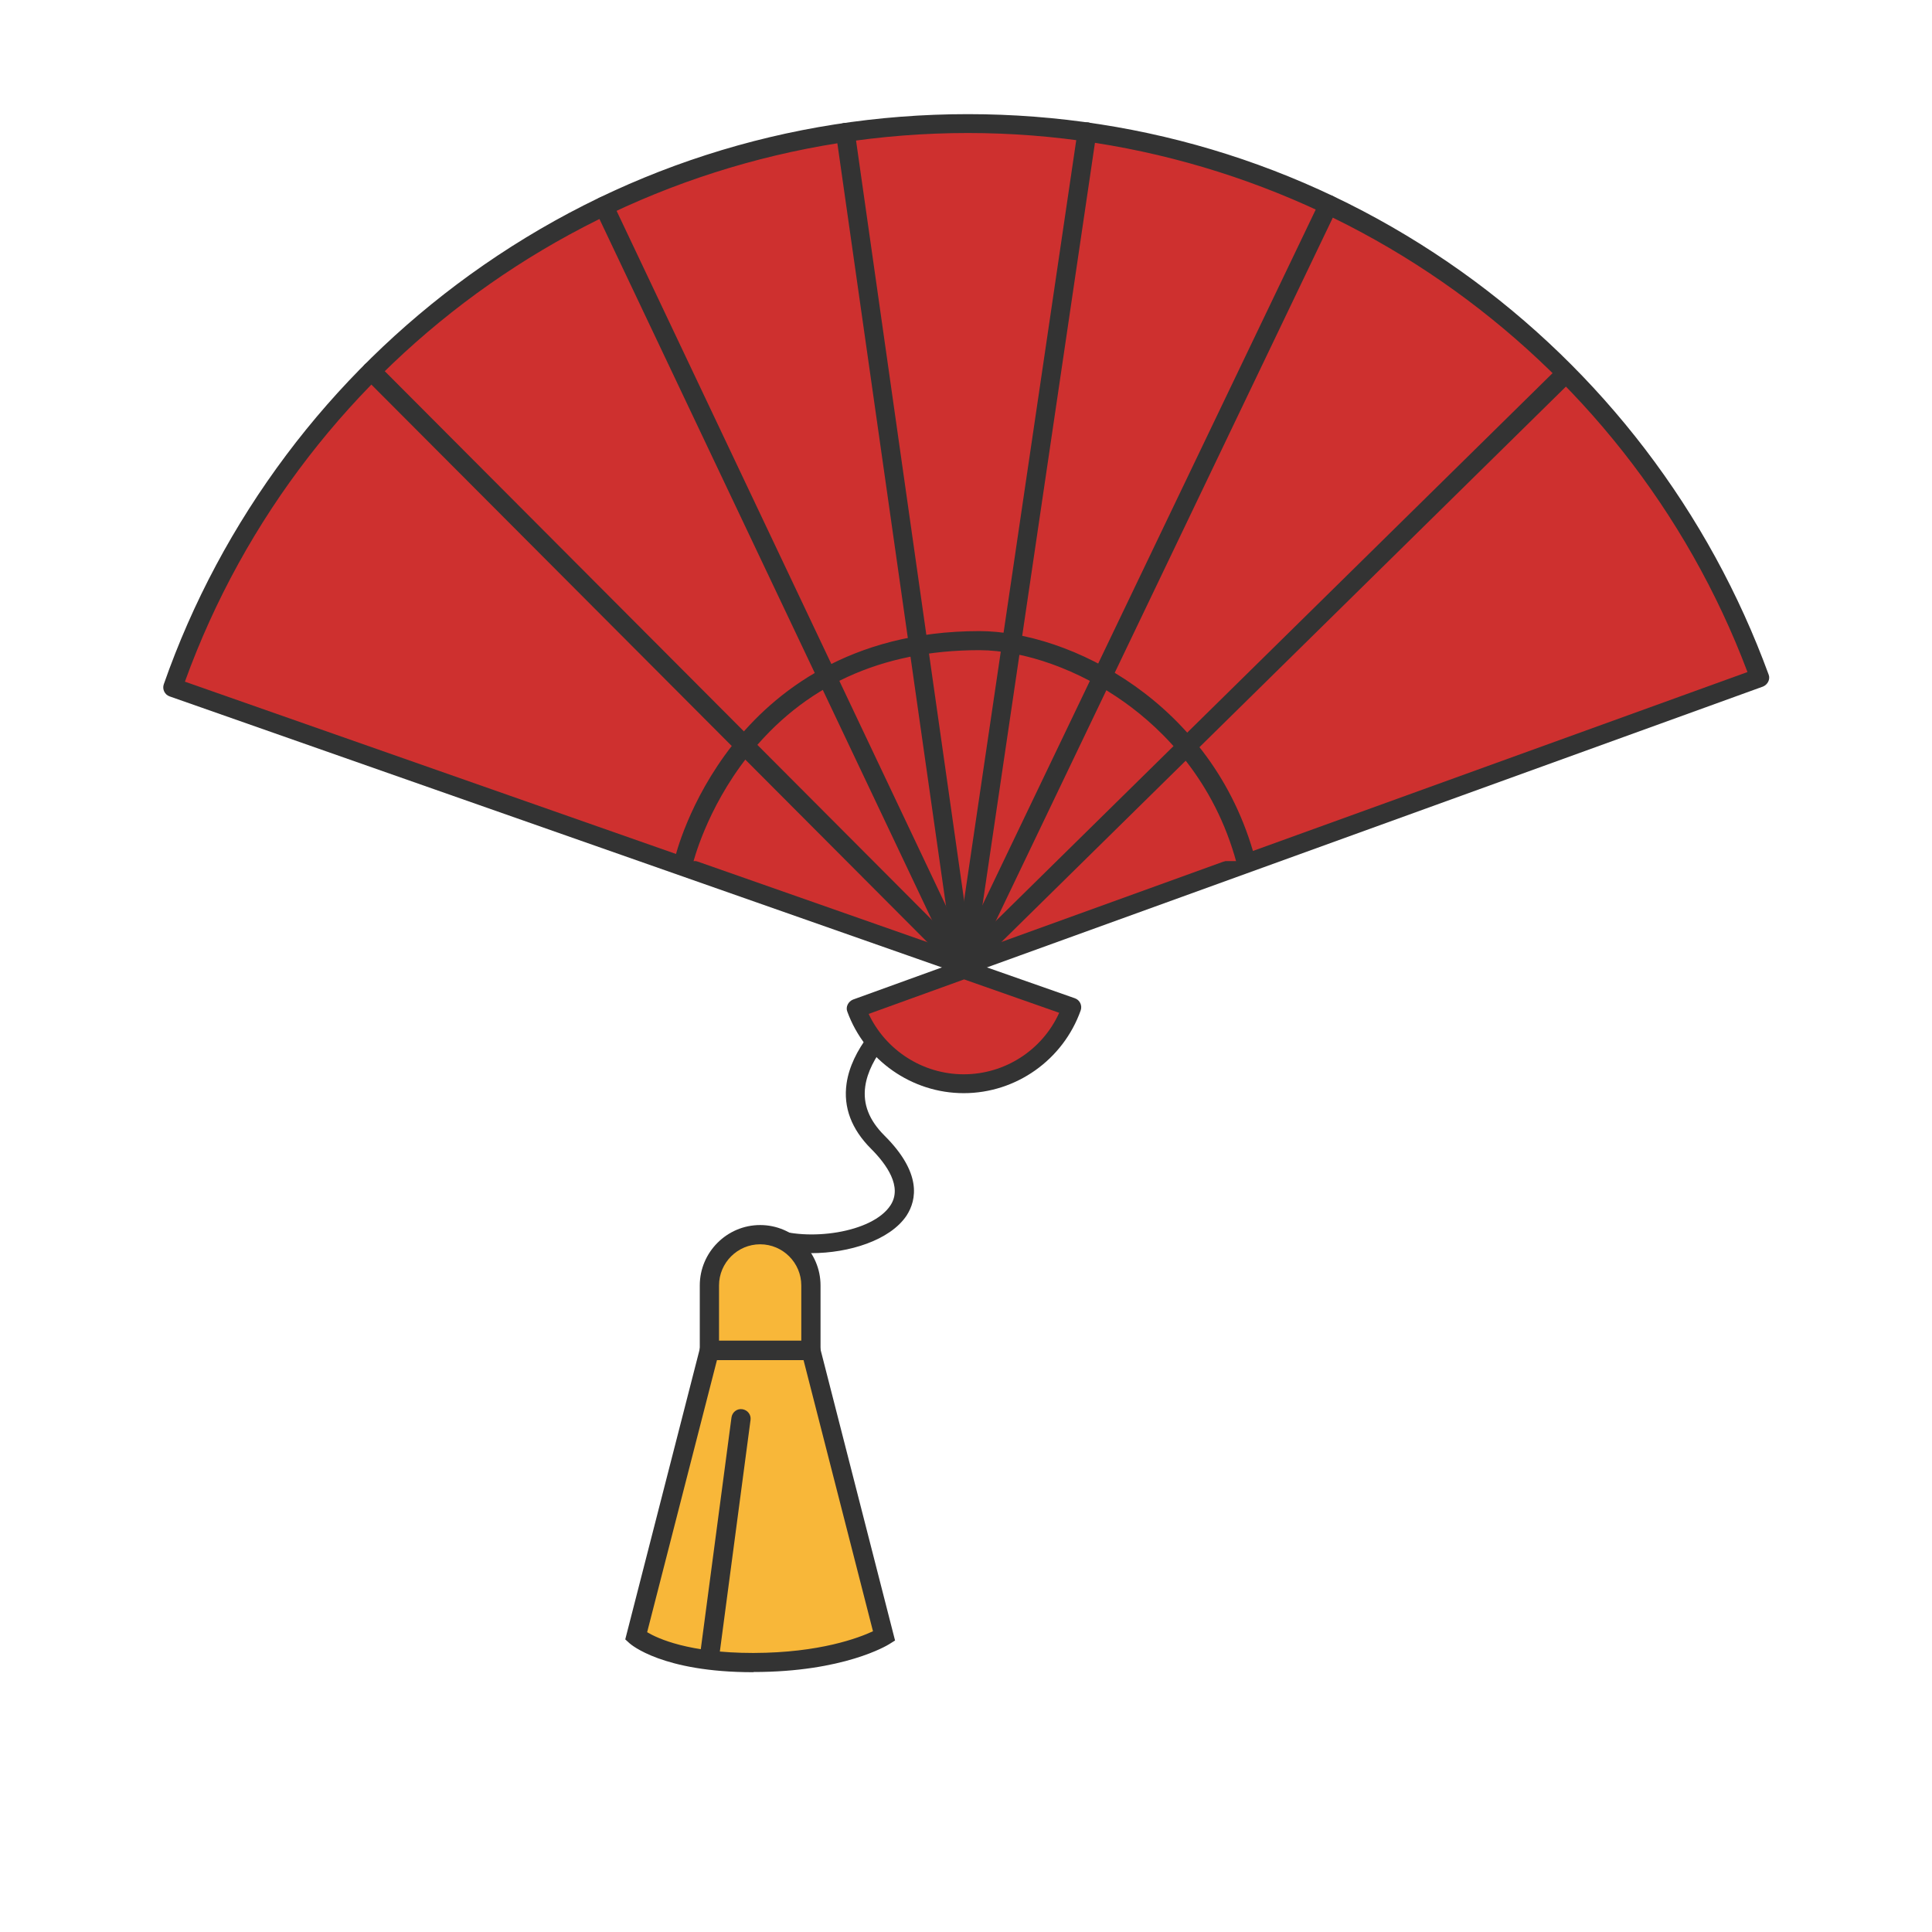 <?xml version="1.0" standalone="no"?><!DOCTYPE svg PUBLIC "-//W3C//DTD SVG 1.1//EN" "http://www.w3.org/Graphics/SVG/1.1/DTD/svg11.dtd"><svg t="1610446884869" class="icon" viewBox="0 0 1024 1024" version="1.1" xmlns="http://www.w3.org/2000/svg" p-id="1235" xmlns:xlink="http://www.w3.org/1999/xlink" width="32" height="32"><defs><style type="text/css"></style></defs><path d="M429.9 664.2c-9 0-17.7-1.4-24.7-4.1-2.6-1-3.8-3.9-2.8-6.5s3.9-3.8 6.5-2.8c18.8 7.4 53.5 2.8 63.1-12 6.4-9.8-2.1-21.7-10.3-29.9-10.4-10.4-14.8-22-13-34.6 5.1-35.8 59.8-65.8 62.1-67.1 2.4-1.3 5.5-0.4 6.8 2 1.3 2.4 0.4 5.5-2 6.8-0.5 0.3-52.6 28.9-57 59.8-1.3 9.4 2 17.9 10.2 26.1 19.7 19.6 17.2 33.9 11.7 42.4-8.8 13.1-30.5 19.9-50.6 19.9z" fill="#333333" p-id="1236"></path><path d="M932.6 359.2C870.2 187.9 705.9 65.5 513 65.5c-194.8 0-360.5 124.8-421.4 298.9l238.7 83.8 181 63.5 180.4-65.3 240.9-87.2z" fill="#CE302F" p-id="1237"></path><path d="M511.3 516.7c-0.6 0-1.1-0.1-1.7-0.3L89.9 369.1c-2.6-0.9-4-3.8-3.1-6.4 15.2-43.5 37.1-84.4 64.9-121.5 27.5-36.7 60.3-68.8 97.4-95.6C326.3 89.9 417.5 60.5 513 60.5c94.5 0 185 28.9 261.7 83.5 36.9 26.3 69.6 57.9 97.2 94 27.8 36.4 49.8 76.6 65.5 119.5 0.5 1.2 0.4 2.6-0.2 3.8-0.6 1.2-1.6 2.1-2.8 2.6L513 516.4c-0.6 0.2-1.1 0.3-1.7 0.3zM98 361.3l413.3 145 414.9-150.1C861.7 185.1 696.3 70.5 513 70.5c-185.7 0-351.9 116.6-415 290.8z" fill="#333333" p-id="1238"></path><path d="M453.8 534.5c8.5 23.3 30.8 39.9 57 39.9 26.5 0 49-17 57.2-40.6l-32.4-11.4-24.6-8.6-24.5 8.9-32.7 11.8z" fill="#CE302F" p-id="1239"></path><path d="M510.8 579.4c-27.5 0-52.3-17.4-61.7-43.2-0.5-1.2-0.4-2.6 0.2-3.8 0.6-1.2 1.6-2.1 2.8-2.6l57.2-20.7c1.1-0.4 2.3-0.4 3.4 0l57 20c2.6 0.9 4 3.8 3.1 6.4-9.3 26.2-34.2 43.9-62 43.9z m-50.4-42c9.1 19.3 28.7 32 50.4 32 21.9 0 41.7-12.9 50.6-32.6L511 519.1l-50.6 18.3z" fill="#333333" p-id="1240"></path><path d="M511.3 511.7l-0.4 0.1h0.8z" fill="#CE302F" p-id="1241"></path><path d="M511.7 516.8h-0.8c-2.4 0-4.5-1.7-4.9-4.1-0.4-2.4 0.9-4.7 3.2-5.6l0.4-0.1c1.1-0.4 2.3-0.4 3.4 0l0.4 0.1c2.3 0.8 3.7 3.2 3.3 5.6s-2.6 4.1-5 4.1z" fill="#333333" p-id="1242"></path><path d="M660.3 456.4C638.9 376.7 565 339.6 519 339.6c-129.5 0-156.7 116.8-156.7 116.8" fill="#CE302F" p-id="1243"></path><path d="M660.3 461.4c-2.2 0-4.2-1.5-4.8-3.7-11.8-44-38.9-70.8-59.5-85.5-24.1-17.2-52.9-27.5-76.9-27.6-52.1 0-93.4 19-122.9 56.5-22 28-28.8 56.2-28.9 56.4-0.6 2.7-3.3 4.4-6 3.7-2.7-0.6-4.4-3.3-3.7-6 0.3-1.2 7.3-30.6 30.7-60.4 21.7-27.5 61.9-60.3 130.8-60.3 47.2 0 123.8 37.4 146.1 120.5 0.7 2.7-0.9 5.4-3.5 6.1-0.5 0.3-1 0.3-1.4 0.3z" fill="#333333" p-id="1244"></path><path d="M510.9 516.8c-1.3 0-2.6-0.5-3.5-1.5l-314.1-315c-1.9-2-1.9-5.1 0-7.1 2-2 5.1-1.9 7.1 0l314.1 315c2 2 1.9 5.1 0 7.1-1.1 1-2.3 1.5-3.6 1.5z" fill="#333333" p-id="1245"></path><path d="M510.9 516.8c-1.9 0-3.7-1.1-4.5-2.9L315.5 111.4c-1.2-2.5-0.1-5.5 2.4-6.7 2.5-1.2 5.5-0.1 6.7 2.4l190.8 402.6c1.2 2.5 0.1 5.5-2.4 6.7-0.7 0.2-1.4 0.4-2.1 0.4z" fill="#333333" p-id="1246"></path><path d="M510.9 516.8c-2.4 0-4.6-1.8-4.9-4.3L443.1 70.9c-0.4-2.7 1.5-5.3 4.2-5.7 2.7-0.4 5.3 1.5 5.7 4.2L515.8 511c0.4 2.7-1.5 5.3-4.2 5.7-0.3 0.1-0.5 0.1-0.7 0.1z" fill="#333333" p-id="1247"></path><path d="M510.9 516.8c-0.2 0-0.5 0-0.7-0.1-2.7-0.4-4.6-2.9-4.2-5.7l65.2-441.9c0.4-2.7 2.9-4.6 5.7-4.2 2.7 0.4 4.6 2.9 4.2 5.7l-65.2 441.9c-0.4 2.5-2.6 4.3-5 4.3z" fill="#333333" p-id="1248"></path><path d="M510.9 516.8c-0.7 0-1.5-0.2-2.2-0.5-2.5-1.2-3.5-4.2-2.3-6.7l193.3-403.4c1.2-2.5 4.2-3.5 6.7-2.3 2.5 1.2 3.5 4.2 2.3 6.7L515.4 514c-0.9 1.8-2.7 2.8-4.5 2.8z" fill="#333333" p-id="1249"></path><path d="M510.9 516.8c-1.3 0-2.6-0.5-3.6-1.5-1.9-2-1.9-5.1 0.1-7.1l317-311.9c2-1.9 5.1-1.9 7.1 0.1 1.9 2 1.9 5.1-0.1 7.1l-317 311.9c-1 0.9-2.3 1.4-3.5 1.4z" fill="#333333" p-id="1250"></path><path d="M429.8 715.7H376v-34.4c0-14.9 12-26.9 26.9-26.9 14.9 0 26.9 12 26.9 26.9v34.4z" fill="#F8B739" p-id="1251"></path><path d="M434.9 720.8h-64v-39.5c0-17.6 14.4-32 32-32s32 14.4 32 32v39.5z m-53.8-10.2h43.6v-29.3c0-12-9.8-21.8-21.8-21.8s-21.8 9.8-21.8 21.8v29.3z" fill="#333333" p-id="1252"></path><path d="M468.6 867.2s-22.2 13.9-69.1 14-62.3-14-62.3-14L376 715.7h53.8l38.8 151.5z" fill="#F8B739" p-id="1253"></path><path d="M399.1 886.3c-48 0-64.7-14.7-65.4-15.3l-2.3-2.1L372 710.6h61.7l40.7 158.9-3.2 2c-1 0.6-24 14.7-71.8 14.7 0 0.1-0.1 0.1-0.3 0.1zM343 865.1c5.7 3.4 22.2 11 56.1 11h0.4c35-0.1 55.7-8 63.2-11.5l-36.8-143.7H380l-37 144.2z" fill="#333333" p-id="1254"></path><path d="M376 883.8h-0.7c-2.8-0.4-4.8-2.9-4.4-5.7l16.8-126.8c0.4-2.8 2.9-4.8 5.7-4.4 2.8 0.4 4.8 2.9 4.4 5.7L381 879.4c-0.2 2.5-2.4 4.4-5 4.4z" fill="#333333" p-id="1255"></path></svg>